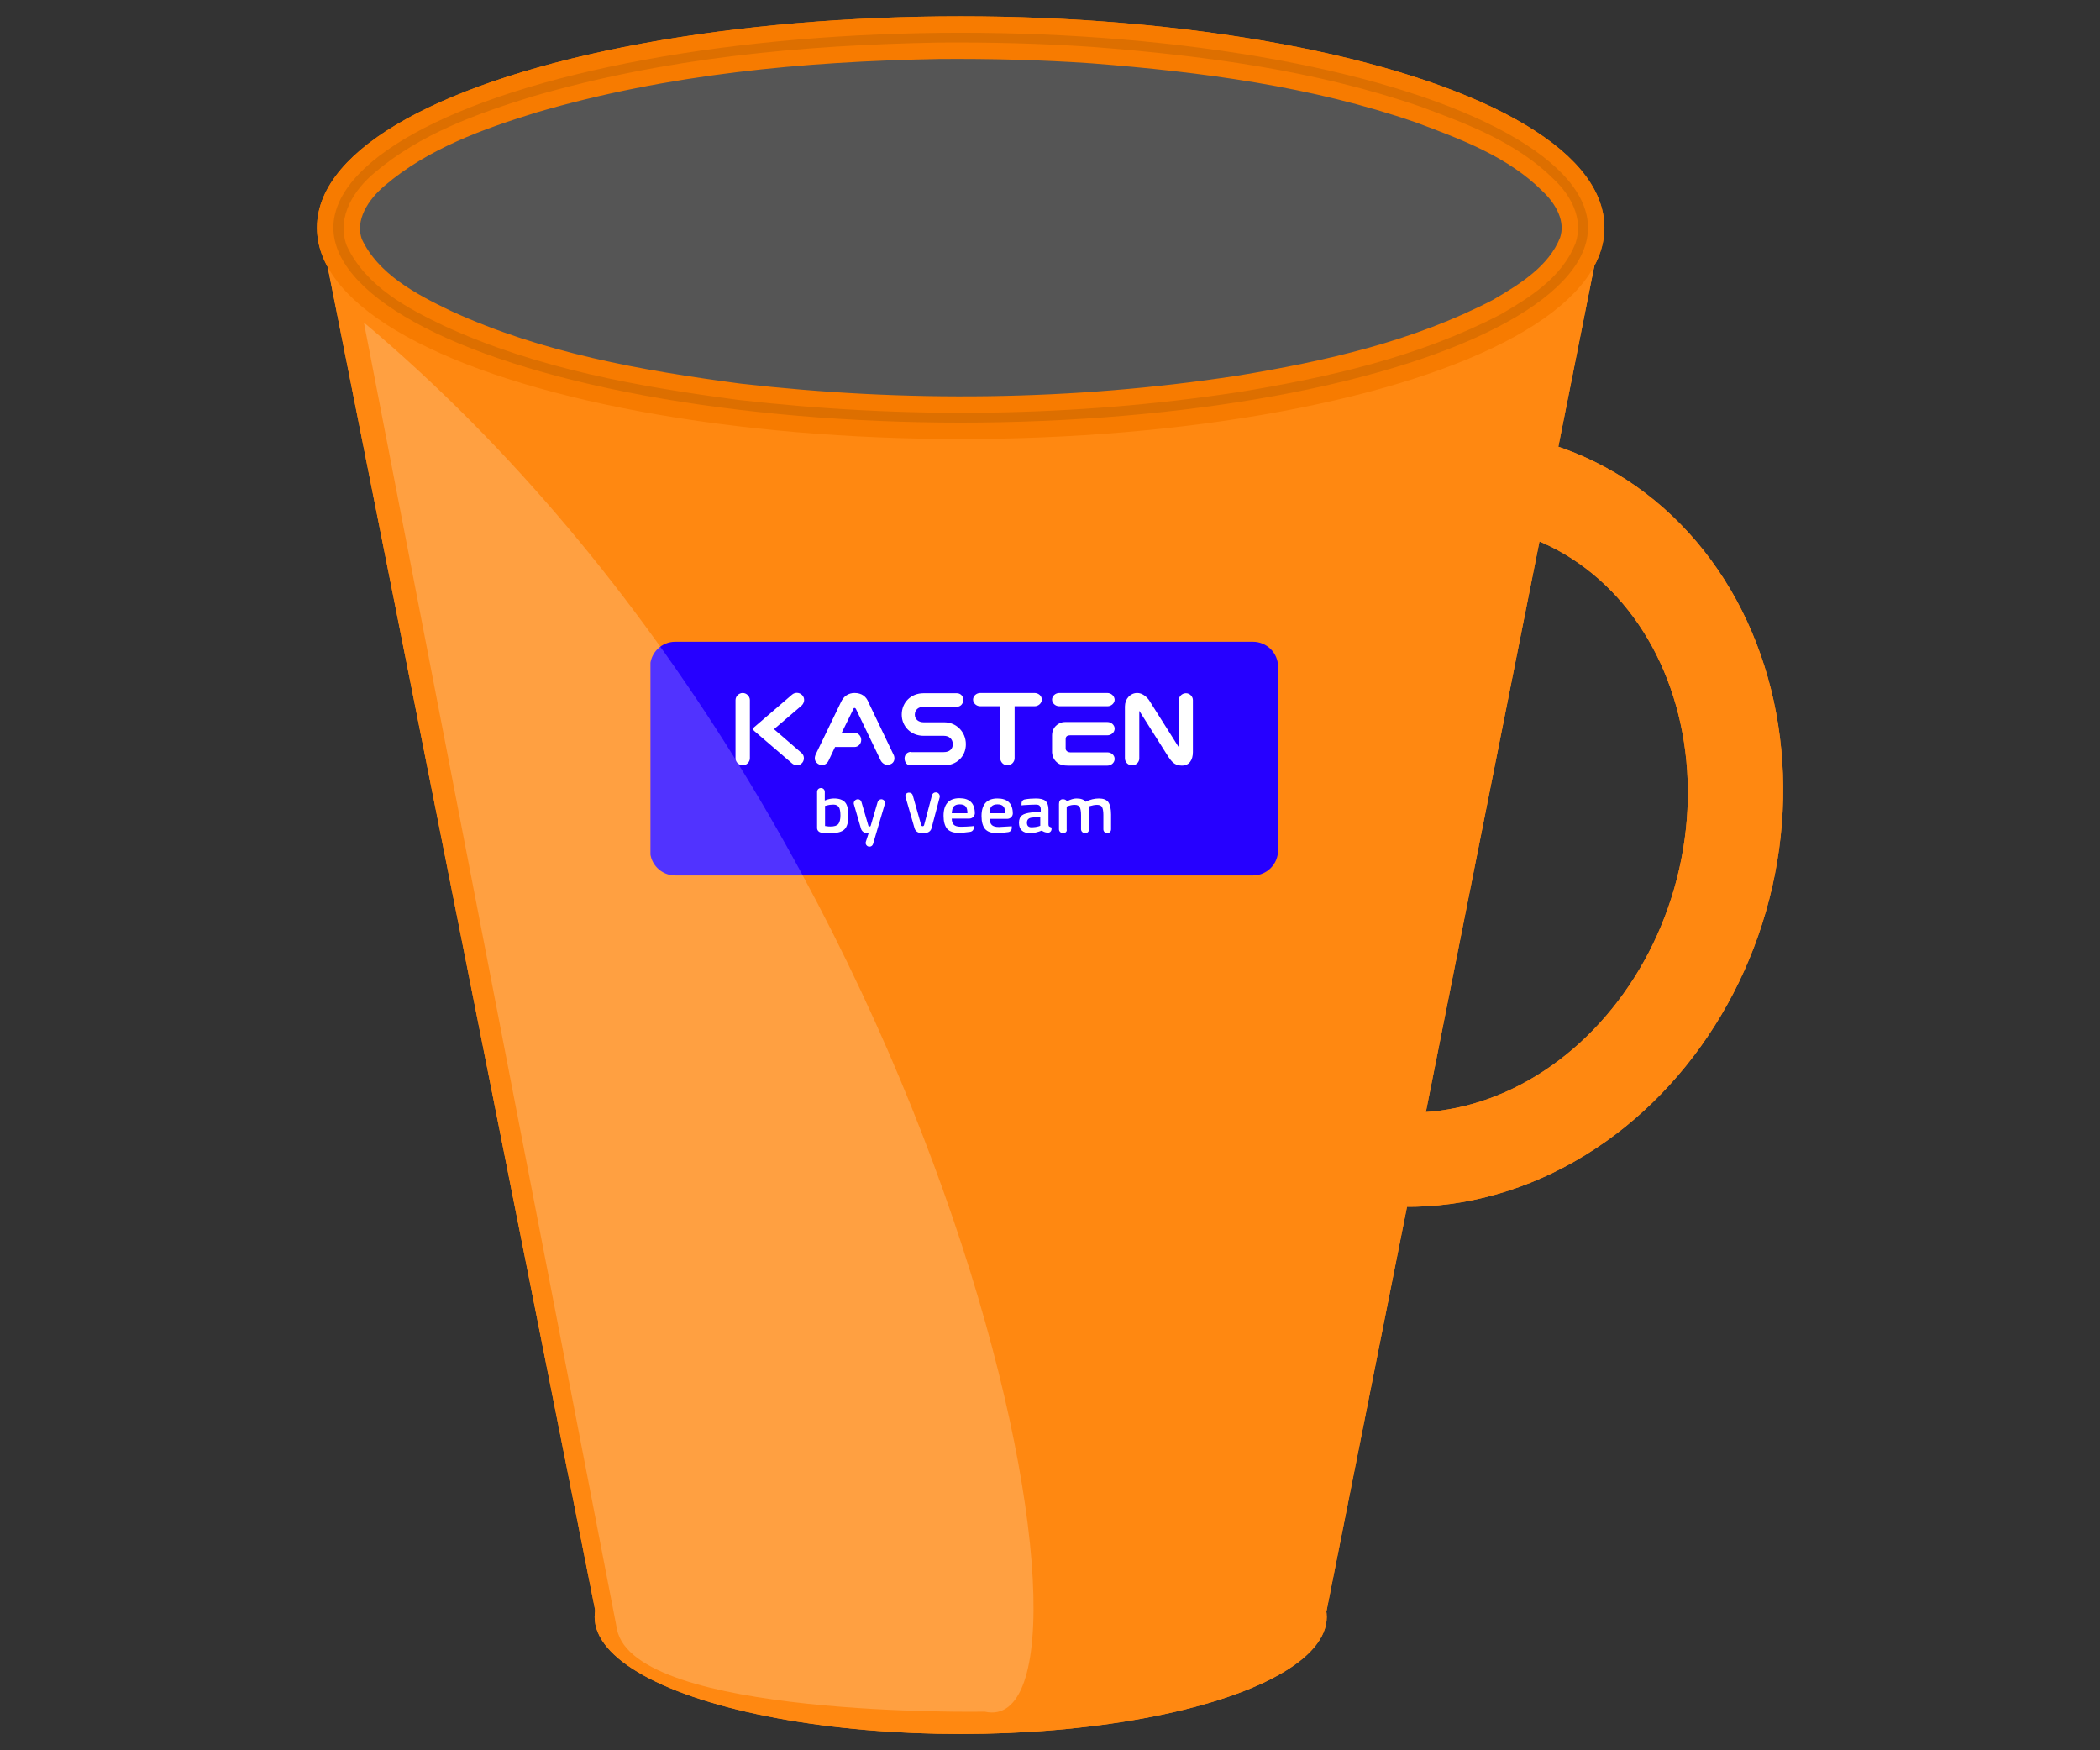 <?xml version="1.0" encoding="UTF-8" standalone="no"?>
<!-- Created with Inkscape (http://www.inkscape.org/) -->

<svg
   width="300"
   height="250"
   viewBox="0 0 79.375 66.146"
   version="1.1"
   id="svg5"
   xml:space="preserve"
   xmlns:xlink="http://www.w3.org/1999/xlink"
   xmlns="http://www.w3.org/2000/svg"
   xmlns:svg="http://www.w3.org/2000/svg"><rect x="0" y="0" width="79.375" height="66.146" fill="#333333" stroke="none"/><defs
     id="defs2"><linearGradient
       id="linearGradient22870"><stop
         style="stop-color:#ffffff;stop-opacity:0.2;"
         offset="0"
         id="stop22868" /></linearGradient><linearGradient
       id="linearGradient3182"><stop
         style="stop-color:#202020;stop-opacity:1;"
         offset="0"
         id="stop3180" /></linearGradient><linearGradient
       id="linearGradient3176"><stop
         style="stop-color:#9a9a9a;stop-opacity:0.106;"
         offset="0"
         id="stop3174" /></linearGradient><linearGradient
       id="cupblack"><stop
         style="stop-color:#ff8811;stop-opacity:1;"
         offset="0"
         id="stop3168" /></linearGradient><clipPath
       id="clip0_200_4114"><rect
         width="172"
         height="64"
         fill="#ffffff"
         transform="translate(0.766)"
         id="rect2563"
         x="0"
         y="0"
         d="m -0.1,0 h 172 v 64 h -172 z" /></clipPath><linearGradient
       xlink:href="#cupblack"
       id="linearGradient3172"
       x1="50.873"
       y1="87.954"
       x2="128.258"
       y2="87.954"
       gradientUnits="userSpaceOnUse" /><linearGradient
       xlink:href="#cupblack"
       id="linearGradient3178"
       x1="67.694"
       y1="129.87"
       x2="112.26"
       y2="129.87"
       gradientUnits="userSpaceOnUse"
       gradientTransform="matrix(0.621,0,0,0.621,-19.555,-19.53)" /><linearGradient
       xlink:href="#cupblack"
       id="linearGradient3184"
       x1="110.507"
       y1="61.03"
       x2="152.692"
       y2="61.03"
       gradientUnits="userSpaceOnUse"
       gradientTransform="matrix(0.623,0,0,0.572,-22.847,-13.073)" /><linearGradient
       xlink:href="#linearGradient22870"
       id="linearGradient3737"
       gradientUnits="userSpaceOnUse"
       x1="50.873"
       y1="87.954"
       x2="128.258"
       y2="87.954"
       gradientTransform="matrix(0.621,0,0,0.621,-17.832,-16.952)" /><clipPath
       id="clip0_200_4114-9"><rect
         width="172"
         height="64"
         fill="#ffffff"
         transform="translate(0.766)"
         id="rect16254"
         x="0"
         y="0" /></clipPath><linearGradient
       xlink:href="#cupblack"
       id="linearGradient16915"
       gradientUnits="userSpaceOnUse"
       gradientTransform="matrix(0.623,0,0,0.572,-22.847,-13.073)"
       x1="110.507"
       y1="61.03"
       x2="152.692"
       y2="61.03" /><linearGradient
       xlink:href="#cupblack"
       id="linearGradient16917"
       gradientUnits="userSpaceOnUse"
       x1="50.873"
       y1="87.954"
       x2="128.258"
       y2="87.954" /><linearGradient
       xlink:href="#cupblack"
       id="linearGradient16919"
       gradientUnits="userSpaceOnUse"
       gradientTransform="matrix(0.621,0,0,0.621,-19.555,-19.53)"
       x1="67.694"
       y1="129.87"
       x2="112.26"
       y2="129.87" /><linearGradient
       xlink:href="#linearGradient3176"
       id="linearGradient16921"
       gradientUnits="userSpaceOnUse"
       gradientTransform="matrix(0.621,0,0,0.621,-17.832,-16.952)"
       x1="50.873"
       y1="87.954"
       x2="128.258"
       y2="87.954" /></defs><ellipse
     style="opacity:0.998;fill:none;fill-opacity:1;stroke:url(#linearGradient16915);stroke-width:3.582;stroke-linecap:round;stroke-linejoin:round;stroke-dasharray:none;stroke-opacity:1;stop-color:#000000"
     id="path1434"
     cx="59.171"
     cy="21.825"
     rx="11.276"
     ry="13.009"
     transform="matrix(0.987,0.161,-0.193,0.981,0,0)" /><path
     style="fill:url(#linearGradient16917);fill-opacity:1;stroke:none;stroke-width:0.265px;stroke-linecap:butt;stroke-linejoin:miter;stroke-opacity:1"
     d="M 50.873,46.932 67.353,129.691 H 89.566 V 46.216 Z m 77.385,0 -16.48,82.759 H 89.566 V 46.216 Z"
     id="path1149"
     class="UnoptimicedTransforms"
     transform="matrix(0.621,0,0,0.621,-19.3,-19.53)" /><ellipse
     style="opacity:0.998;fill:#dd6f00;fill-opacity:1;stroke:#f77b00;stroke-width:0.621;stroke-linecap:round;stroke-linejoin:round;stroke-dasharray:none;stroke-opacity:1;stop-color:#000000"
     id="path1147"
     cx="36.312"
     cy="8.604"
     rx="24.021"
     ry="7.677" /><ellipse
     style="opacity:0.998;fill:url(#linearGradient16919);fill-opacity:1;stroke:none;stroke-width:0.04;stroke-linecap:round;stroke-linejoin:round;stroke-opacity:1;stop-color:#000000"
     id="path1147-8"
     cx="36.312"
     cy="61.108"
     rx="13.836"
     ry="4.422" /><g
     clip-path="url(#clip0_200_4114)"
     id="g2561"
     transform="matrix(0.138,0,0,0.138,24.48,24.253)"
     class="UnoptimicedTransforms"><path
       d="M 165.78,64 H 7.551 C 3.757,64 0.666,60.929 0.666,57.16 V 6.909 C 0.666,3.071 3.757,0 7.551,0 H 165.78 c 3.794,0 6.886,3.071 6.886,6.84 v 50.251 c 0,3.839 -3.092,6.91 -6.886,6.91 z"
       fill="#2600ff"
       id="path2531"
       class="UnoptimicedTransforms" /><path
       d="m 51.043,42.922 c 1.405,0 2.389,0.349 3.021,1.047 0.632,0.698 0.913,1.954 0.913,3.699 0,1.745 -0.351,3.001 -1.054,3.699 -0.703,0.698 -1.967,1.047 -3.794,1.047 -0.351,0 -1.616,-0.07 -2.529,-0.14 -0.632,-0.07 -1.194,-0.558 -1.194,-1.256 v -9.911 c 0,-0.628 0.492,-1.047 1.054,-1.047 0.632,0 1.054,0.489 1.054,1.047 v 2.373 c 0.984,-0.419 1.827,-0.558 2.529,-0.558 z m -0.984,7.677 c 1.054,0 1.756,-0.209 2.178,-0.698 0.351,-0.488 0.562,-1.256 0.562,-2.303 0,-1.047 -0.141,-1.884 -0.421,-2.303 -0.281,-0.419 -0.773,-0.698 -1.476,-0.698 -0.632,0 -1.265,0.07 -1.967,0.279 l -0.351,0.07 v 5.514 c 0.703,0.14 1.194,0.14 1.476,0.14 z"
       fill="#ffffff"
       id="path2533" /><path
       d="m 57.578,43.132 c 0.492,0 0.843,0.279 0.984,0.768 l 1.897,6.491 c 0.07,0.279 0.562,0.279 0.632,0 l 1.897,-6.491 c 0.141,-0.419 0.562,-0.768 0.984,-0.768 0.703,0 1.194,0.628 0.984,1.326 l -3.232,10.957 c -0.141,0.419 -0.492,0.698 -0.984,0.698 -0.703,0 -1.194,-0.698 -0.984,-1.326 l 0.773,-2.373 h -0.422 c -0.773,0 -1.475,-0.489 -1.686,-1.256 l -1.967,-6.77 c -0.07,-0.628 0.421,-1.256 1.124,-1.256 z"
       fill="#ffffff"
       id="path2535" /><path
       d="m 88.773,50.53 0.562,-0.07 v 0.419 c 0,0.628 -0.422,1.117 -1.054,1.186 -1.124,0.14 -2.108,0.279 -3.021,0.279 -1.476,0 -2.529,-0.349 -3.232,-1.117 -0.632,-0.768 -0.984,-1.954 -0.984,-3.559 0,-3.211 1.476,-4.816 4.356,-4.816 2.811,0 4.216,1.396 4.216,4.188 -0.07,0.838 -0.773,1.396 -1.546,1.396 h -4.778 c 0,0.768 0.211,1.326 0.562,1.675 0.351,0.349 0.984,0.558 1.967,0.558 0.984,0 1.967,-0.07 2.951,-0.14 z m -1.194,-3.559 c 0,-0.907 -0.141,-1.536 -0.492,-1.884 -0.281,-0.349 -0.843,-0.558 -1.616,-0.558 -0.773,0 -1.265,0.209 -1.616,0.558 -0.351,0.349 -0.492,0.977 -0.562,1.884 z"
       fill="#ffffff"
       id="path2537" /><path
       d="m 99.734,50.53 v 0.489 c 0,0.558 -0.421,1.047 -0.984,1.117 -1.124,0.14 -2.178,0.279 -3.091,0.279 -1.476,0 -2.53,-0.349 -3.232,-1.117 -0.632,-0.768 -0.984,-1.954 -0.984,-3.559 0,-3.211 1.476,-4.816 4.356,-4.816 2.81,0 4.216,1.396 4.216,4.188 -0.07,0.838 -0.773,1.396 -1.546,1.396 h -4.778 c 0,0.768 0.211,1.326 0.562,1.675 0.351,0.349 0.984,0.558 1.967,0.558 0.913,-0.07 3.513,-0.209 3.513,-0.209 z M 97.907,46.971 c 0,-0.907 -0.141,-1.536 -0.492,-1.884 -0.281,-0.349 -0.843,-0.558 -1.616,-0.558 -0.773,0 -1.265,0.209 -1.616,0.558 -0.351,0.349 -0.492,0.977 -0.562,1.884 z"
       fill="#ffffff"
       id="path2539" /><path
       d="m 109.782,45.924 v 4.118 c 0,0.279 0.07,0.488 0.211,0.558 0.14,0.07 0.351,0.209 0.632,0.279 v 0.419 c 0,0.628 -0.562,1.117 -1.194,0.977 -0.633,-0.07 -1.125,-0.279 -1.476,-0.558 -1.054,0.419 -2.178,0.698 -3.232,0.698 -1.967,0 -3.021,-0.977 -3.021,-2.861 0,-0.907 0.281,-1.605 0.843,-2.024 0.562,-0.419 1.405,-0.628 2.529,-0.768 l 2.6,-0.209 v -0.628 c 0,-0.489 -0.141,-0.838 -0.351,-1.047 -0.211,-0.209 -0.562,-0.279 -1.054,-0.279 -0.843,0 -1.968,0.07 -3.232,0.14 l -0.633,0.07 v -0.558 c 0,-0.489 0.281,-0.907 0.773,-1.047 1.124,-0.209 2.178,-0.279 3.162,-0.279 1.194,0 2.108,0.209 2.67,0.698 0.492,0.489 0.773,1.256 0.773,2.303 z m -4.497,2.233 c -0.913,0.07 -1.405,0.558 -1.405,1.396 0,0.838 0.421,1.256 1.194,1.256 0.703,0 1.406,-0.07 2.108,-0.279 l 0.351,-0.14 v -2.443 z"
       fill="#ffffff"
       id="path2541" /><path
       d="m 113.787,52.414 c -0.632,0 -1.124,-0.488 -1.124,-1.047 V 44.458 c 0,-0.768 0.281,-1.326 1.054,-1.326 0.913,0 1.124,0.558 1.124,0.558 0.983,-0.488 1.827,-0.768 2.599,-0.768 1.195,0 2.038,0.279 2.53,0.907 1.194,-0.628 2.459,-0.907 3.654,-0.907 1.194,0 2.037,0.349 2.529,0.977 0.492,0.698 0.773,1.815 0.773,3.42 v 4.048 c 0,0.628 -0.492,1.047 -1.054,1.047 -0.632,0 -1.054,-0.488 -1.054,-1.047 v -3.978 c 0,-0.977 -0.141,-1.675 -0.351,-2.094 -0.211,-0.419 -0.703,-0.628 -1.406,-0.628 -0.632,0 -1.264,0.14 -1.967,0.349 l -0.351,0.14 c 0.14,0.209 0.14,1.047 0.14,2.303 v 3.908 c 0,0.628 -0.421,1.047 -1.054,1.047 -0.632,0 -1.124,-0.488 -1.124,-1.047 v -3.839 c 0,-1.047 -0.14,-1.815 -0.351,-2.233 -0.211,-0.419 -0.703,-0.628 -1.405,-0.628 -0.703,0 -1.265,0.14 -1.897,0.349 l -0.281,0.14 v 6.212 c 0.14,0.628 -0.352,1.047 -0.984,1.047 z"
       fill="#ffffff"
       id="path2543" /><path
       d="m 71.56,41.317 c 0.562,0 0.984,0.349 1.054,0.768 l 2.319,8.166 c 0.141,0.349 0.632,0.349 0.773,0 l 2.178,-8.236 c 0.141,-0.489 0.562,-0.768 1.054,-0.768 0.703,0 1.194,0.698 1.054,1.326 l -2.248,8.515 c -0.211,0.768 -0.913,1.256 -1.686,1.256 h -1.265 c -0.773,0 -1.476,-0.488 -1.686,-1.256 l -2.459,-8.515 c -0.281,-0.558 0.211,-1.256 0.913,-1.256 z"
       fill="#ffffff"
       id="path2545" /><path
       d="m 72.122,30.151 c -0.984,0 -1.756,0.768 -1.756,1.815 0,0.558 0.211,1.047 0.492,1.396 0.351,0.349 0.773,0.488 1.194,0.488 h 9.134 c 3.443,0 5.972,-2.443 5.972,-5.793 0,-3.35 -2.6,-6.002 -5.902,-6.002 h -5.621 c -1.476,0 -2.459,-0.838 -2.459,-2.094 0,-1.326 0.984,-2.163 2.459,-2.163 h 9.064 c 1.124,0 1.757,-0.977 1.757,-1.884 0,-1.047 -0.773,-1.815 -1.757,-1.815 h -9.134 c -3.443,0 -5.972,2.513 -5.972,5.863 0,3.28 2.6,5.793 5.972,5.793 h 5.551 c 1.476,0 2.459,0.907 2.459,2.303 0,1.326 -0.913,2.164 -2.459,2.164 h -8.993 z"
       fill="#ffffff"
       id="path2547" /><path
       d="m 107.956,15.843 c 0,0.977 -0.914,1.815 -1.968,1.815 h -3.372 -2.108 v 14.238 c 0,1.047 -0.913,1.954 -1.967,1.954 -1.054,0 -1.967,-0.907 -1.967,-1.954 V 17.658 h -1.756 -3.724 c -1.054,0 -1.967,-0.838 -1.967,-1.815 0,-0.977 0.913,-1.815 1.967,-1.815 h 3.724 3.162 0.211 4.357 3.372 c 1.195,0 2.038,0.838 2.038,1.815 z"
       fill="#ffffff"
       id="path2549" /><path
       d="m 127.909,32.105 c 0,0.977 -0.913,1.815 -1.967,1.815 h -3.443 -3.302 -0.352 -2.389 -0.351 -0.913 c 0,0 -1.335,0 -1.827,-0.209 -0.351,-0.14 -0.632,-0.209 -0.913,-0.419 -0.984,-0.628 -1.617,-1.745 -1.687,-3.001 v -0.14 -0.419 -0.768 -2.164 -1.186 c 0,-1.326 0.633,-2.443 1.687,-3.071 0.281,-0.209 0.632,-0.279 0.913,-0.419 0.492,-0.209 1.827,-0.14 1.827,-0.14 h 0.913 0.351 2.389 0.352 3.302 3.443 c 1.054,0 1.967,0.838 1.967,1.815 0,0.977 -0.913,1.815 -1.967,1.815 h -3.443 -3.302 -0.352 -2.389 -0.702 c -0.703,0 -1.265,0.209 -1.265,1.047 v 2.582 c 0,0.698 0.703,1.047 1.265,1.047 h 0.702 2.389 0.352 3.302 3.443 c 1.054,0 1.967,0.768 1.967,1.815 z m -2.038,-18.076 h -3.372 -3.302 -0.352 -2.389 -3.723 c -1.054,0 -1.968,0.838 -1.968,1.815 0,0.977 0.914,1.815 1.968,1.815 h 3.723 2.389 0.352 3.372 3.373 c 1.054,0 1.967,-0.838 1.967,-1.815 -0.07,-0.977 -0.913,-1.815 -2.038,-1.815 z"
       fill="#ffffff"
       id="path2551" /><path
       d="m 27.998,15.983 v 6.561 2.792 6.561 c 0,1.047 -0.913,1.954 -1.967,1.954 -1.054,0 -1.967,-0.907 -1.967,-1.954 V 25.335 22.543 15.983 c 0,-1.047 0.913,-1.954 1.967,-1.954 1.054,0 1.967,0.907 1.967,1.954 z"
       fill="#ffffff"
       id="path2553" /><path
       d="m 34.602,23.939 7.518,-6.421 c 0.703,-0.628 0.984,-1.675 0.492,-2.513 -0.632,-1.117 -2.108,-1.326 -3.021,-0.558 l -10.399,8.934 c -0.351,0.279 -0.351,0.768 0,1.047 l 10.328,8.864 c 0.703,0.628 1.827,0.698 2.529,0.14 0.984,-0.768 0.984,-2.233 0.07,-3.001 z"
       fill="#ffffff"
       id="path2555" /><path
       d="m 149.34,15.983 v 14.238 c 0,2.233 -1.054,3.699 -3.022,3.699 -2.107,0 -2.88,-1.256 -3.724,-2.443 l -7.939,-12.563 v 13.051 c 0,1.047 -0.913,1.884 -1.967,1.884 -1.054,0 -1.968,-0.838 -1.968,-1.954 V 17.728 c 0,-2.094 1.476,-3.699 3.373,-3.699 1.335,0 2.529,0.977 3.232,1.954 0.07,0.14 8.15,12.912 8.15,12.912 V 15.913 c 0,-0.698 0.703,-1.815 1.968,-1.815 0.983,0 1.897,0.838 1.897,1.884 z"
       fill="#ffffff"
       id="path2557" /><path
       d="M 67.273,30.779 60.528,16.681 c -0.632,-1.675 -1.897,-2.652 -3.864,-2.652 -1.616,0 -3.021,0.838 -3.794,2.652 l -6.675,13.819 c -1.335,2.443 0.913,3.35 1.546,3.28 0.773,0 1.476,-0.488 1.827,-1.256 0.281,-0.628 1.757,-3.699 1.757,-3.699 h 5.34 c 1.054,0 1.827,-0.907 1.827,-1.954 0,-1.047 -0.843,-1.954 -1.827,-1.954 h -3.513 l 3.091,-6.281 v -0.07 c 0.07,-0.209 0.211,-0.349 0.281,-0.419 0.07,0 0.211,0 0.281,0 0.141,0.07 0.281,0.279 0.351,0.489 l 6.675,13.889 c 0.281,0.558 1.405,1.815 3.021,0.838 0.773,-0.489 0.984,-1.605 0.422,-2.582 z"
       fill="#ffffff"
       id="path2559" /></g><path
     style="fill:url(#linearGradient16921);fill-opacity:1;stroke:none;stroke-width:0.164px;stroke-linecap:butt;stroke-linejoin:miter;stroke-opacity:1"
     d="M 13.755,12.189 23.321,61.573 c 0.649,3.35 13.903,3.114 13.903,3.114 C 42.674,65.908 36.362,31.195 13.755,12.189 Z"
     id="path1149-5" /><path
     id="ellipse3749"
     style="opacity:0.998;fill:#555555;fill-opacity:1;stroke:#f77b00;stroke-width:0.621;stroke-linecap:round;stroke-linejoin:round;stroke-dasharray:none;stroke-opacity:1;stop-color:#000000"
     d="m 35.485,1.919 c -5.151,0.095 -10.304,0.574 -15.28,2.028 -2.036,0.629 -4.177,1.387 -5.86,2.829 -0.68,0.567 -1.29,1.474 -0.952,2.39 0.675,1.429 2.161,2.215 3.524,2.868 3.49,1.602 7.265,2.271 11.025,2.77 6.262,0.719 12.611,0.656 18.851,-0.296 3.376,-0.553 6.736,-1.317 9.784,-2.902 1.055,-0.615 2.211,-1.328 2.68,-2.514 C 59.525,8.308 59.08,7.532 58.525,7.008 57.18,5.66 55.345,4.971 53.593,4.324 49.643,2.958 45.45,2.41 41.284,2.084 39.37,1.952 37.418,1.904 35.485,1.919 Z" /><ellipse
     style="opacity:0.998;fill:none;fill-opacity:1;stroke:url(#linearGradient3184);stroke-width:3.582;stroke-linecap:round;stroke-linejoin:round;stroke-dasharray:none;stroke-opacity:1;stop-color:#000000"
     id="ellipse16855"
     cx="59.171"
     cy="21.825"
     rx="11.276"
     ry="13.009"
     transform="matrix(0.987,0.161,-0.193,0.981,0,0)" /><path
     style="fill:url(#linearGradient3172);fill-opacity:1;stroke:none;stroke-width:0.265px;stroke-linecap:butt;stroke-linejoin:miter;stroke-opacity:1"
     d="M 50.873,46.932 67.353,129.691 H 89.566 V 46.216 Z m 77.385,0 -16.48,82.759 H 89.566 V 46.216 Z"
     id="path16857"
     class="UnoptimicedTransforms"
     transform="matrix(0.621,0,0,0.621,-19.3,-19.53)" /><ellipse
     style="opacity:0.998;fill:#dd6f00;fill-opacity:1;stroke:#f77b00;stroke-width:0.621;stroke-linecap:round;stroke-linejoin:round;stroke-dasharray:none;stroke-opacity:1;stop-color:#000000"
     id="ellipse16859"
     cx="36.312"
     cy="8.604"
     rx="24.021"
     ry="7.677" /><ellipse
     style="opacity:0.998;fill:url(#linearGradient3178);fill-opacity:1;stroke:none;stroke-width:0.04;stroke-linecap:round;stroke-linejoin:round;stroke-opacity:1;stop-color:#000000"
     id="ellipse16861"
     cx="36.312"
     cy="61.108"
     rx="13.836"
     ry="4.422" /><g
     clip-path="url(#clip0_200_4114)"
     id="g16893"
     transform="matrix(0.138,0,0,0.138,24.48,24.253)"
     class="UnoptimicedTransforms"><path
       d="M 165.78,64 H 7.551 C 3.757,64 0.666,60.929 0.666,57.16 V 6.909 C 0.666,3.071 3.757,0 7.551,0 H 165.78 c 3.794,0 6.886,3.071 6.886,6.84 v 50.251 c 0,3.839 -3.092,6.91 -6.886,6.91 z"
       fill="#2600ff"
       id="path16863"
       class="UnoptimicedTransforms" /><path
       d="m 51.043,42.922 c 1.405,0 2.389,0.349 3.021,1.047 0.632,0.698 0.913,1.954 0.913,3.699 0,1.745 -0.351,3.001 -1.054,3.699 -0.703,0.698 -1.967,1.047 -3.794,1.047 -0.351,0 -1.616,-0.07 -2.529,-0.14 -0.632,-0.07 -1.194,-0.558 -1.194,-1.256 v -9.911 c 0,-0.628 0.492,-1.047 1.054,-1.047 0.632,0 1.054,0.489 1.054,1.047 v 2.373 c 0.984,-0.419 1.827,-0.558 2.529,-0.558 z m -0.984,7.677 c 1.054,0 1.756,-0.209 2.178,-0.698 0.351,-0.488 0.562,-1.256 0.562,-2.303 0,-1.047 -0.141,-1.884 -0.421,-2.303 -0.281,-0.419 -0.773,-0.698 -1.476,-0.698 -0.632,0 -1.265,0.07 -1.967,0.279 l -0.351,0.07 v 5.514 c 0.703,0.14 1.194,0.14 1.476,0.14 z"
       fill="#ffffff"
       id="path16865" /><path
       d="m 57.578,43.132 c 0.492,0 0.843,0.279 0.984,0.768 l 1.897,6.491 c 0.07,0.279 0.562,0.279 0.632,0 l 1.897,-6.491 c 0.141,-0.419 0.562,-0.768 0.984,-0.768 0.703,0 1.194,0.628 0.984,1.326 l -3.232,10.957 c -0.141,0.419 -0.492,0.698 -0.984,0.698 -0.703,0 -1.194,-0.698 -0.984,-1.326 l 0.773,-2.373 h -0.422 c -0.773,0 -1.475,-0.489 -1.686,-1.256 l -1.967,-6.77 c -0.07,-0.628 0.421,-1.256 1.124,-1.256 z"
       fill="#ffffff"
       id="path16867" /><path
       d="m 88.773,50.53 0.562,-0.07 v 0.419 c 0,0.628 -0.422,1.117 -1.054,1.186 -1.124,0.14 -2.108,0.279 -3.021,0.279 -1.476,0 -2.529,-0.349 -3.232,-1.117 -0.632,-0.768 -0.984,-1.954 -0.984,-3.559 0,-3.211 1.476,-4.816 4.356,-4.816 2.811,0 4.216,1.396 4.216,4.188 -0.07,0.838 -0.773,1.396 -1.546,1.396 h -4.778 c 0,0.768 0.211,1.326 0.562,1.675 0.351,0.349 0.984,0.558 1.967,0.558 0.984,0 1.967,-0.07 2.951,-0.14 z m -1.194,-3.559 c 0,-0.907 -0.141,-1.536 -0.492,-1.884 -0.281,-0.349 -0.843,-0.558 -1.616,-0.558 -0.773,0 -1.265,0.209 -1.616,0.558 -0.351,0.349 -0.492,0.977 -0.562,1.884 z"
       fill="#ffffff"
       id="path16869" /><path
       d="m 99.734,50.53 v 0.489 c 0,0.558 -0.421,1.047 -0.984,1.117 -1.124,0.14 -2.178,0.279 -3.091,0.279 -1.476,0 -2.53,-0.349 -3.232,-1.117 -0.632,-0.768 -0.984,-1.954 -0.984,-3.559 0,-3.211 1.476,-4.816 4.356,-4.816 2.81,0 4.216,1.396 4.216,4.188 -0.07,0.838 -0.773,1.396 -1.546,1.396 h -4.778 c 0,0.768 0.211,1.326 0.562,1.675 0.351,0.349 0.984,0.558 1.967,0.558 0.913,-0.07 3.513,-0.209 3.513,-0.209 z M 97.907,46.971 c 0,-0.907 -0.141,-1.536 -0.492,-1.884 -0.281,-0.349 -0.843,-0.558 -1.616,-0.558 -0.773,0 -1.265,0.209 -1.616,0.558 -0.351,0.349 -0.492,0.977 -0.562,1.884 z"
       fill="#ffffff"
       id="path16871" /><path
       d="m 109.782,45.924 v 4.118 c 0,0.279 0.07,0.488 0.211,0.558 0.14,0.07 0.351,0.209 0.632,0.279 v 0.419 c 0,0.628 -0.562,1.117 -1.194,0.977 -0.633,-0.07 -1.125,-0.279 -1.476,-0.558 -1.054,0.419 -2.178,0.698 -3.232,0.698 -1.967,0 -3.021,-0.977 -3.021,-2.861 0,-0.907 0.281,-1.605 0.843,-2.024 0.562,-0.419 1.405,-0.628 2.529,-0.768 l 2.6,-0.209 v -0.628 c 0,-0.489 -0.141,-0.838 -0.351,-1.047 -0.211,-0.209 -0.562,-0.279 -1.054,-0.279 -0.843,0 -1.968,0.07 -3.232,0.14 l -0.633,0.07 v -0.558 c 0,-0.489 0.281,-0.907 0.773,-1.047 1.124,-0.209 2.178,-0.279 3.162,-0.279 1.194,0 2.108,0.209 2.67,0.698 0.492,0.489 0.773,1.256 0.773,2.303 z m -4.497,2.233 c -0.913,0.07 -1.405,0.558 -1.405,1.396 0,0.838 0.421,1.256 1.194,1.256 0.703,0 1.406,-0.07 2.108,-0.279 l 0.351,-0.14 v -2.443 z"
       fill="#ffffff"
       id="path16873" /><path
       d="m 113.787,52.414 c -0.632,0 -1.124,-0.488 -1.124,-1.047 V 44.458 c 0,-0.768 0.281,-1.326 1.054,-1.326 0.913,0 1.124,0.558 1.124,0.558 0.983,-0.488 1.827,-0.768 2.599,-0.768 1.195,0 2.038,0.279 2.53,0.907 1.194,-0.628 2.459,-0.907 3.654,-0.907 1.194,0 2.037,0.349 2.529,0.977 0.492,0.698 0.773,1.815 0.773,3.42 v 4.048 c 0,0.628 -0.492,1.047 -1.054,1.047 -0.632,0 -1.054,-0.488 -1.054,-1.047 v -3.978 c 0,-0.977 -0.141,-1.675 -0.351,-2.094 -0.211,-0.419 -0.703,-0.628 -1.406,-0.628 -0.632,0 -1.264,0.14 -1.967,0.349 l -0.351,0.14 c 0.14,0.209 0.14,1.047 0.14,2.303 v 3.908 c 0,0.628 -0.421,1.047 -1.054,1.047 -0.632,0 -1.124,-0.488 -1.124,-1.047 v -3.839 c 0,-1.047 -0.14,-1.815 -0.351,-2.233 -0.211,-0.419 -0.703,-0.628 -1.405,-0.628 -0.703,0 -1.265,0.14 -1.897,0.349 l -0.281,0.14 v 6.212 c 0.14,0.628 -0.352,1.047 -0.984,1.047 z"
       fill="#ffffff"
       id="path16875" /><path
       d="m 71.56,41.317 c 0.562,0 0.984,0.349 1.054,0.768 l 2.319,8.166 c 0.141,0.349 0.632,0.349 0.773,0 l 2.178,-8.236 c 0.141,-0.489 0.562,-0.768 1.054,-0.768 0.703,0 1.194,0.698 1.054,1.326 l -2.248,8.515 c -0.211,0.768 -0.913,1.256 -1.686,1.256 h -1.265 c -0.773,0 -1.476,-0.488 -1.686,-1.256 l -2.459,-8.515 c -0.281,-0.558 0.211,-1.256 0.913,-1.256 z"
       fill="#ffffff"
       id="path16877" /><path
       d="m 72.122,30.151 c -0.984,0 -1.756,0.768 -1.756,1.815 0,0.558 0.211,1.047 0.492,1.396 0.351,0.349 0.773,0.488 1.194,0.488 h 9.134 c 3.443,0 5.972,-2.443 5.972,-5.793 0,-3.35 -2.6,-6.002 -5.902,-6.002 h -5.621 c -1.476,0 -2.459,-0.838 -2.459,-2.094 0,-1.326 0.984,-2.163 2.459,-2.163 h 9.064 c 1.124,0 1.757,-0.977 1.757,-1.884 0,-1.047 -0.773,-1.815 -1.757,-1.815 h -9.134 c -3.443,0 -5.972,2.513 -5.972,5.863 0,3.28 2.6,5.793 5.972,5.793 h 5.551 c 1.476,0 2.459,0.907 2.459,2.303 0,1.326 -0.913,2.164 -2.459,2.164 h -8.993 z"
       fill="#ffffff"
       id="path16879" /><path
       d="m 107.956,15.843 c 0,0.977 -0.914,1.815 -1.968,1.815 h -3.372 -2.108 v 14.238 c 0,1.047 -0.913,1.954 -1.967,1.954 -1.054,0 -1.967,-0.907 -1.967,-1.954 V 17.658 h -1.756 -3.724 c -1.054,0 -1.967,-0.838 -1.967,-1.815 0,-0.977 0.913,-1.815 1.967,-1.815 h 3.724 3.162 0.211 4.357 3.372 c 1.195,0 2.038,0.838 2.038,1.815 z"
       fill="#ffffff"
       id="path16881" /><path
       d="m 127.909,32.105 c 0,0.977 -0.913,1.815 -1.967,1.815 h -3.443 -3.302 -0.352 -2.389 -0.351 -0.913 c 0,0 -1.335,0 -1.827,-0.209 -0.351,-0.14 -0.632,-0.209 -0.913,-0.419 -0.984,-0.628 -1.617,-1.745 -1.687,-3.001 v -0.14 -0.419 -0.768 -2.164 -1.186 c 0,-1.326 0.633,-2.443 1.687,-3.071 0.281,-0.209 0.632,-0.279 0.913,-0.419 0.492,-0.209 1.827,-0.14 1.827,-0.14 h 0.913 0.351 2.389 0.352 3.302 3.443 c 1.054,0 1.967,0.838 1.967,1.815 0,0.977 -0.913,1.815 -1.967,1.815 h -3.443 -3.302 -0.352 -2.389 -0.702 c -0.703,0 -1.265,0.209 -1.265,1.047 v 2.582 c 0,0.698 0.703,1.047 1.265,1.047 h 0.702 2.389 0.352 3.302 3.443 c 1.054,0 1.967,0.768 1.967,1.815 z m -2.038,-18.076 h -3.372 -3.302 -0.352 -2.389 -3.723 c -1.054,0 -1.968,0.838 -1.968,1.815 0,0.977 0.914,1.815 1.968,1.815 h 3.723 2.389 0.352 3.372 3.373 c 1.054,0 1.967,-0.838 1.967,-1.815 -0.07,-0.977 -0.913,-1.815 -2.038,-1.815 z"
       fill="#ffffff"
       id="path16883" /><path
       d="m 27.998,15.983 v 6.561 2.792 6.561 c 0,1.047 -0.913,1.954 -1.967,1.954 -1.054,0 -1.967,-0.907 -1.967,-1.954 V 25.335 22.543 15.983 c 0,-1.047 0.913,-1.954 1.967,-1.954 1.054,0 1.967,0.907 1.967,1.954 z"
       fill="#ffffff"
       id="path16885" /><path
       d="m 34.602,23.939 7.518,-6.421 c 0.703,-0.628 0.984,-1.675 0.492,-2.513 -0.632,-1.117 -2.108,-1.326 -3.021,-0.558 l -10.399,8.934 c -0.351,0.279 -0.351,0.768 0,1.047 l 10.328,8.864 c 0.703,0.628 1.827,0.698 2.529,0.14 0.984,-0.768 0.984,-2.233 0.07,-3.001 z"
       fill="#ffffff"
       id="path16887" /><path
       d="m 149.34,15.983 v 14.238 c 0,2.233 -1.054,3.699 -3.022,3.699 -2.107,0 -2.88,-1.256 -3.724,-2.443 l -7.939,-12.563 v 13.051 c 0,1.047 -0.913,1.884 -1.967,1.884 -1.054,0 -1.968,-0.838 -1.968,-1.954 V 17.728 c 0,-2.094 1.476,-3.699 3.373,-3.699 1.335,0 2.529,0.977 3.232,1.954 0.07,0.14 8.15,12.912 8.15,12.912 V 15.913 c 0,-0.698 0.703,-1.815 1.968,-1.815 0.983,0 1.897,0.838 1.897,1.884 z"
       fill="#ffffff"
       id="path16889" /><path
       d="M 67.273,30.779 60.528,16.681 c -0.632,-1.675 -1.897,-2.652 -3.864,-2.652 -1.616,0 -3.021,0.838 -3.794,2.652 l -6.675,13.819 c -1.335,2.443 0.913,3.35 1.546,3.28 0.773,0 1.476,-0.488 1.827,-1.256 0.281,-0.628 1.757,-3.699 1.757,-3.699 h 5.34 c 1.054,0 1.827,-0.907 1.827,-1.954 0,-1.047 -0.843,-1.954 -1.827,-1.954 h -3.513 l 3.091,-6.281 v -0.07 c 0.07,-0.209 0.211,-0.349 0.281,-0.419 0.07,0 0.211,0 0.281,0 0.141,0.07 0.281,0.279 0.351,0.489 l 6.675,13.889 c 0.281,0.558 1.405,1.815 3.021,0.838 0.773,-0.489 0.984,-1.605 0.422,-2.582 z"
       fill="#ffffff"
       id="path16891" /></g><path
     style="fill:url(#linearGradient3737);fill-opacity:1;stroke:none;stroke-width:0.164px;stroke-linecap:butt;stroke-linejoin:miter;stroke-opacity:1"
     d="M 13.755,12.189 23.321,61.573 c 0.649,3.35 13.903,3.114 13.903,3.114 C 42.674,65.908 36.362,31.195 13.755,12.189 Z"
     id="path16895" /><path
     id="path16897"
     style="opacity:0.998;fill:#555555;fill-opacity:1;stroke:#f77b00;stroke-width:0.621;stroke-linecap:round;stroke-linejoin:round;stroke-dasharray:none;stroke-opacity:1;stop-color:#000000"
     d="m 35.485,1.919 c -5.151,0.095 -10.304,0.574 -15.28,2.028 -2.036,0.629 -4.177,1.387 -5.86,2.829 -0.68,0.567 -1.29,1.474 -0.952,2.39 0.675,1.429 2.161,2.215 3.524,2.868 3.49,1.602 7.265,2.271 11.025,2.77 6.262,0.719 12.611,0.656 18.851,-0.296 3.376,-0.553 6.736,-1.317 9.784,-2.902 1.055,-0.615 2.211,-1.328 2.68,-2.514 C 59.525,8.308 59.08,7.532 58.525,7.008 57.18,5.66 55.345,4.971 53.593,4.324 49.643,2.958 45.45,2.41 41.284,2.084 39.37,1.952 37.418,1.904 35.485,1.919 Z" /></svg>

